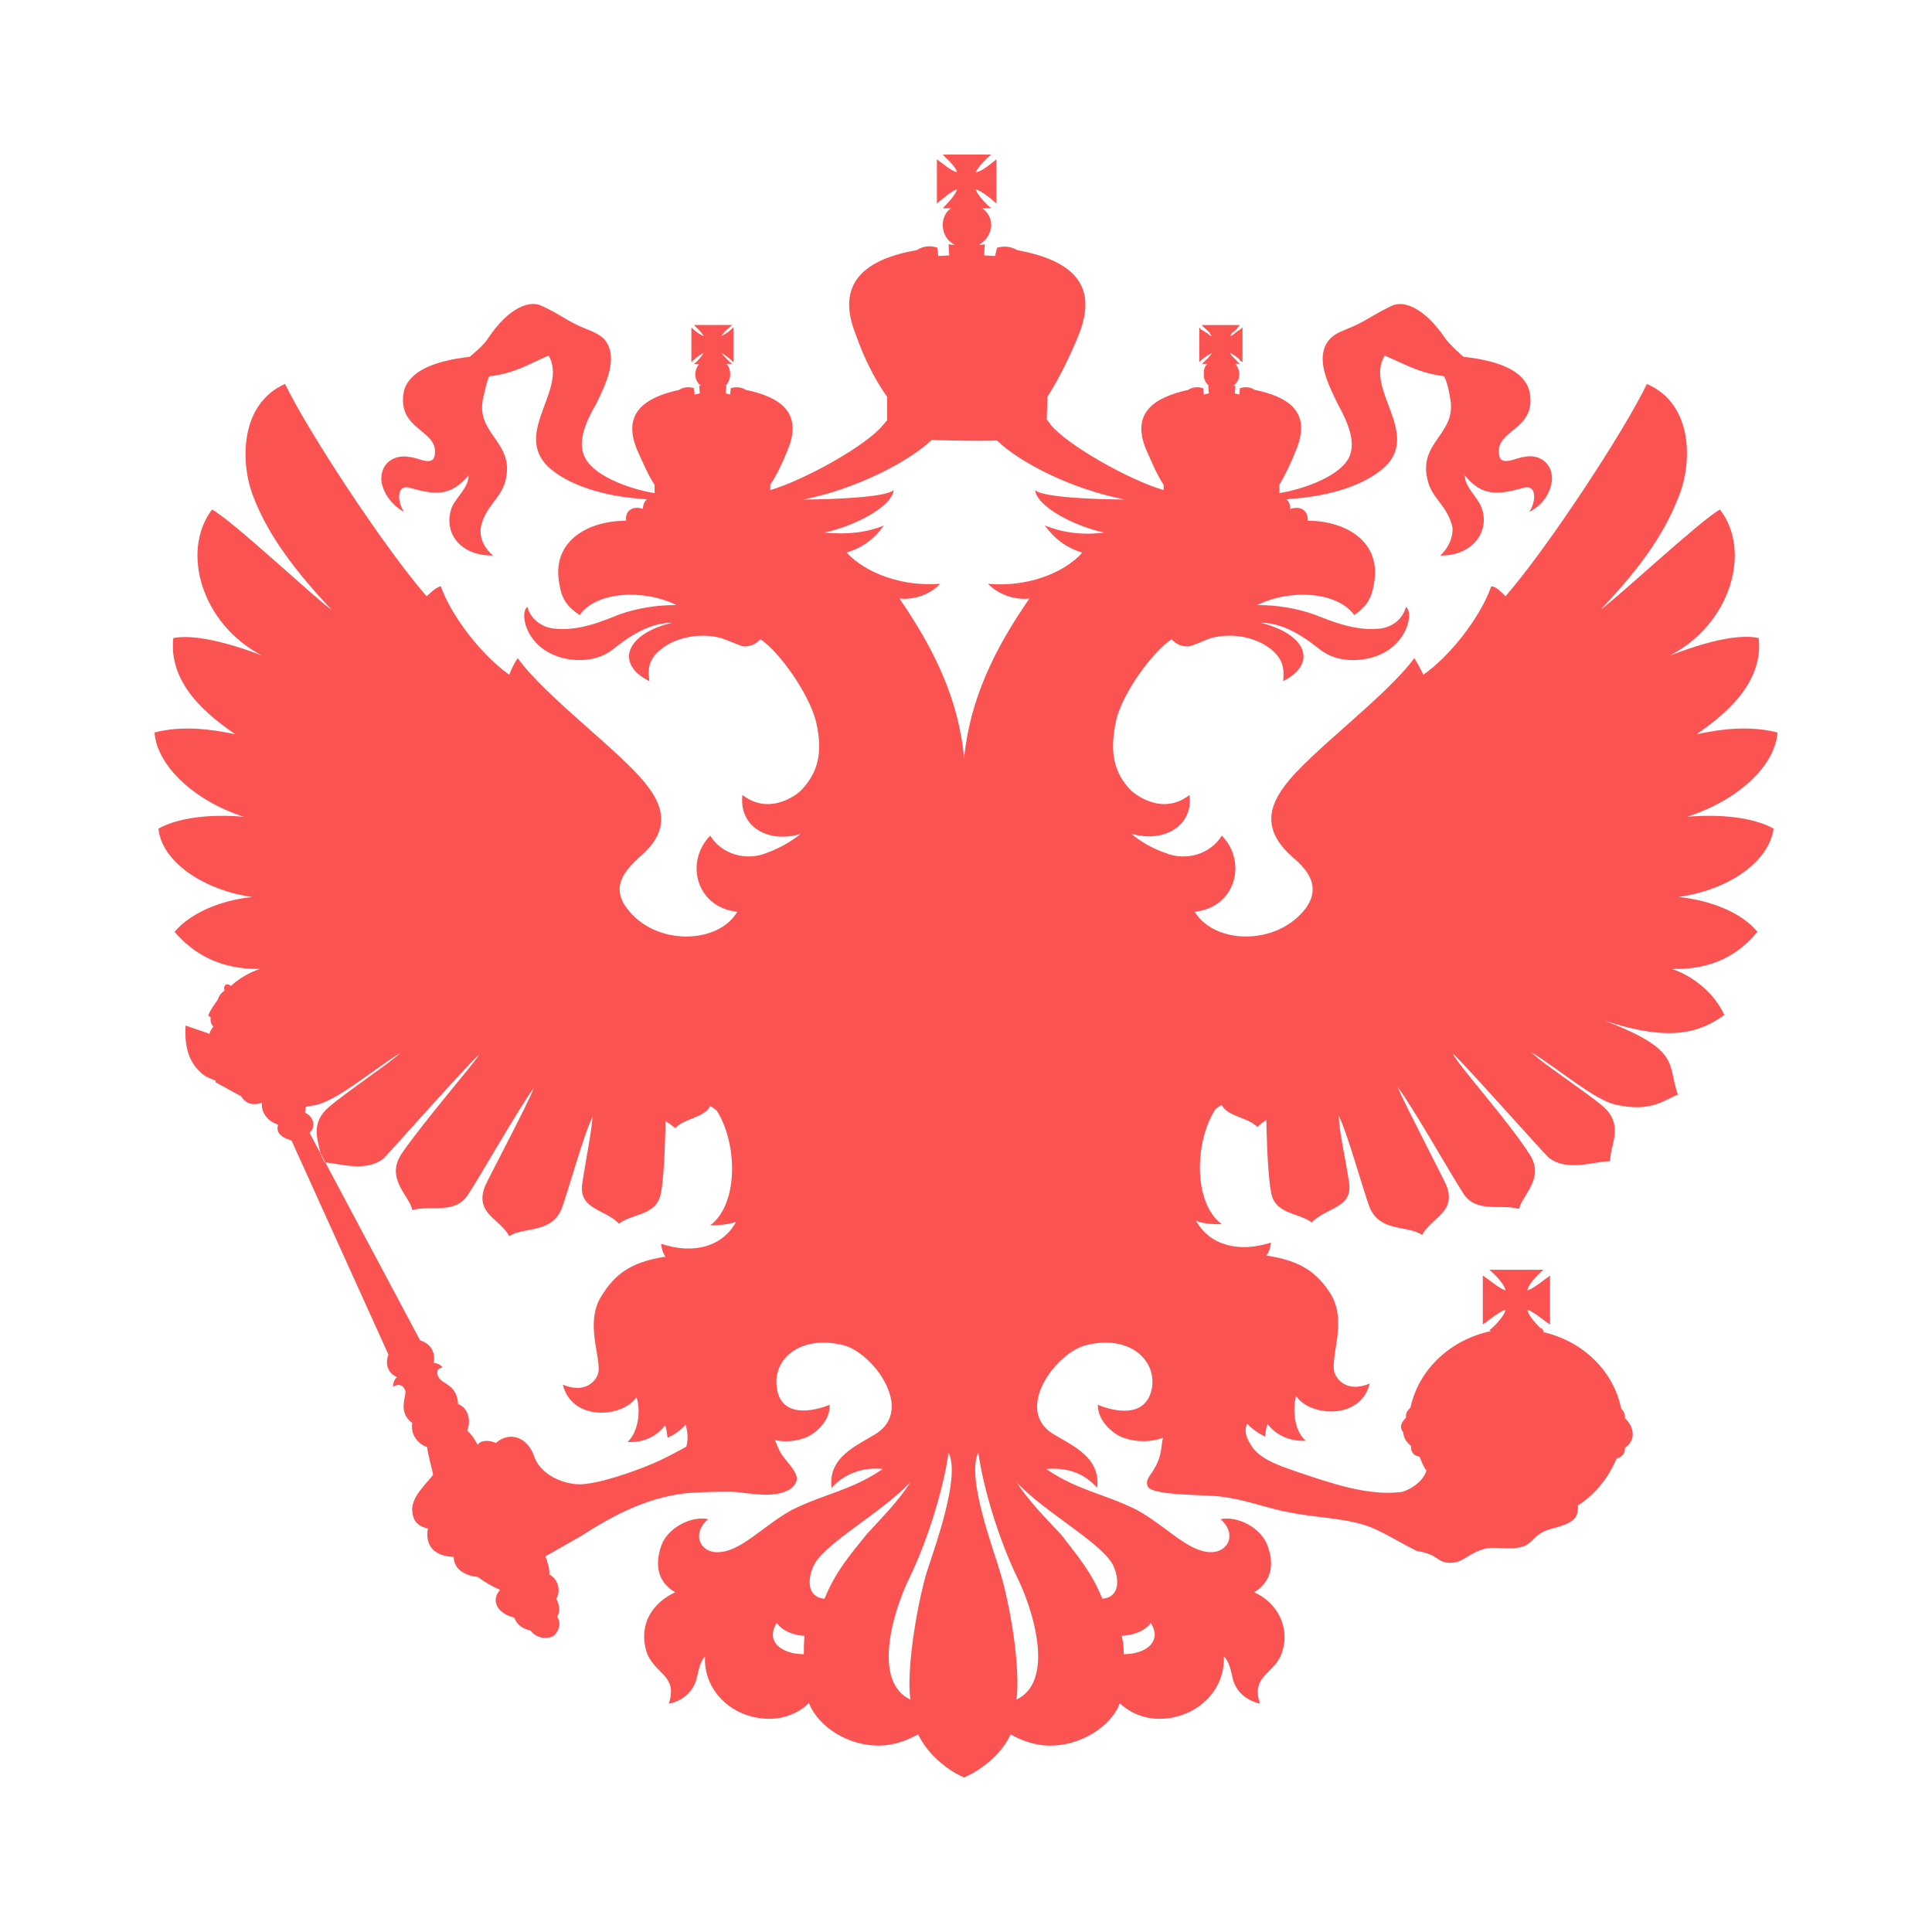 <svg width="50" height="50" viewBox="0 0 50 50" fill="none" xmlns="http://www.w3.org/2000/svg">
<path d="M45.9 21.445C45.38 21.154 44.528 21.062 43.66 21.138C45.031 20.697 45.949 19.781 46 18.957C45.282 18.773 44.546 18.865 43.91 19.002C44.562 18.545 45.648 17.72 45.515 16.514C44.862 16.361 43.709 16.773 43.207 16.971C44.779 16.164 45.347 14.271 44.513 13.187C44.028 13.445 41.786 15.537 41.419 15.781C42.574 14.576 43.107 13.705 43.426 12.898C43.811 11.996 43.827 10.455 42.621 9.937C42.054 11.127 40.066 14.164 38.962 15.431C38.844 15.324 38.743 15.187 38.594 15.172C38.326 15.949 37.541 16.971 36.837 17.461C36.804 17.4 36.72 17.217 36.602 17.033C35.85 18.055 33.878 19.475 33.242 20.345C32.758 20.986 32.758 21.566 33.444 22.176C33.727 22.42 34.245 22.879 33.794 23.504C33.041 24.496 31.421 24.435 30.919 23.596C31.972 23.488 32.291 22.314 31.62 21.625C31.48 21.856 31.252 22.03 30.979 22.113C30.707 22.195 30.411 22.18 30.15 22.07C29.829 21.959 29.534 21.793 29.28 21.58C30.15 21.826 30.885 21.352 30.785 20.574C30.099 21.107 29.413 20.59 29.263 20.451C28.829 19.994 28.712 19.475 28.878 18.681C29.013 17.994 29.799 16.896 30.317 16.545C30.401 16.621 30.518 16.742 30.768 16.728C30.919 16.697 31.153 16.576 31.337 16.514C31.562 16.454 31.798 16.437 32.031 16.463C32.264 16.489 32.488 16.558 32.691 16.666C33.276 17.002 33.227 17.369 33.209 17.627C34.112 17.17 33.811 16.408 32.625 16.117C33.426 16.117 34.095 16.789 34.263 16.881C34.714 17.172 35.349 17.109 35.717 16.941C36.434 16.621 36.587 15.858 36.386 15.705C36.349 15.856 36.262 15.992 36.136 16.094C36.01 16.196 35.852 16.258 35.685 16.27C35.066 16.33 34.48 16.086 34.013 15.904C33.543 15.739 33.045 15.657 32.542 15.66C33.344 15.248 34.597 15.293 35.048 15.918C35.316 15.721 35.484 15.553 35.551 15.14C35.785 14.041 34.849 13.476 33.844 13.476C33.862 13.217 33.661 13.08 33.393 13.172C33.393 13.066 33.36 12.973 33.293 12.928C33.328 12.928 33.36 12.912 33.377 12.912C34.38 12.851 35.334 12.562 35.852 12.072C36.755 11.188 35.316 10.074 35.834 9.203C36.319 9.402 36.688 9.646 37.374 9.738C37.441 9.861 37.507 10.135 37.523 10.271C37.74 11.248 36.671 11.418 36.954 12.455C37.072 12.912 37.456 13.08 37.59 13.646C37.59 13.646 37.64 14.041 37.273 14.377C38.125 14.393 38.594 13.721 38.326 13.096C38.209 12.838 37.908 12.592 37.908 12.302C38.342 12.836 38.745 12.822 39.431 12.623C39.745 12.531 39.781 12.928 39.579 13.248C39.747 13.163 39.889 13.04 39.992 12.89C40.094 12.741 40.154 12.57 40.166 12.393C40.166 11.951 39.798 11.738 39.431 11.828C39.229 11.844 38.811 12.103 38.794 11.738C38.709 11.111 39.796 11.127 39.581 10.119C39.446 9.617 38.844 9.34 37.875 9.234C37.775 9.143 37.541 8.943 37.406 8.762C36.87 7.967 36.321 7.754 36.002 7.922C35.617 8.105 35.416 8.258 35.099 8.41C34.847 8.533 34.581 8.594 34.413 8.777C33.995 9.25 34.396 9.982 34.614 10.441C34.748 10.699 35.099 11.295 34.947 11.752C34.781 12.285 33.794 12.637 33.209 12.744C33.174 12.744 33.143 12.76 33.109 12.76V12.547C33.276 12.272 33.426 11.936 33.544 11.646C33.946 10.668 33.36 10.273 32.474 10.09C32.422 10.055 32.361 10.033 32.297 10.025C32.233 10.017 32.167 10.023 32.107 10.043H32.089L32.072 10.211L31.956 10.181L31.974 9.982H31.921C31.968 9.947 32.006 9.903 32.032 9.853C32.058 9.803 32.072 9.748 32.072 9.693C32.072 9.593 32.037 9.497 31.972 9.418H32.089L32.038 9.373C31.994 9.317 31.943 9.266 31.888 9.219C31.862 9.195 31.845 9.163 31.839 9.129C31.872 9.143 31.888 9.174 31.939 9.189C31.989 9.235 32.072 9.281 32.089 9.326L32.156 9.373V8.471L32.089 8.533C32.034 8.562 31.984 8.598 31.939 8.639C31.888 8.686 31.855 8.686 31.839 8.701C31.839 8.67 31.872 8.656 31.888 8.609C31.95 8.576 32.002 8.529 32.038 8.471L32.089 8.412H31.102L31.153 8.471C31.202 8.504 31.253 8.563 31.303 8.609C31.321 8.656 31.352 8.685 31.37 8.701C31.335 8.685 31.286 8.685 31.27 8.639C31.186 8.594 31.136 8.549 31.085 8.533L31.036 8.471V9.373L31.085 9.326C31.137 9.281 31.186 9.235 31.27 9.189C31.306 9.172 31.339 9.152 31.37 9.129C31.352 9.161 31.329 9.192 31.303 9.219C31.253 9.281 31.202 9.326 31.153 9.373L31.102 9.418H31.253C31.169 9.479 31.153 9.57 31.153 9.693C31.152 9.747 31.163 9.801 31.186 9.851C31.209 9.901 31.243 9.946 31.286 9.983H31.268L31.286 10.181L31.153 10.213L31.136 10.043H31.118C31.057 10.023 30.992 10.017 30.928 10.025C30.864 10.033 30.803 10.055 30.75 10.09C29.865 10.287 29.263 10.684 29.666 11.646C29.799 11.936 29.931 12.271 30.115 12.547V12.684C29.23 12.426 27.625 11.524 27.189 10.988C27.156 10.928 27.107 10.883 27.09 10.852L27.107 10.271C27.408 9.799 27.692 9.219 27.909 8.685C28.477 7.295 27.642 6.717 26.321 6.472C26.245 6.426 26.159 6.397 26.07 6.387C25.98 6.377 25.889 6.385 25.803 6.412L25.751 6.625L25.469 6.609L25.486 6.32C25.434 6.336 25.385 6.336 25.334 6.336C25.431 6.282 25.512 6.205 25.567 6.114C25.623 6.023 25.653 5.92 25.653 5.816C25.652 5.733 25.631 5.651 25.59 5.577C25.549 5.503 25.491 5.439 25.418 5.389H25.653C25.518 5.283 25.301 5.053 25.25 4.9C25.418 4.947 25.669 5.158 25.786 5.266V4.123C25.669 4.213 25.418 4.443 25.25 4.457C25.301 4.336 25.518 4.107 25.653 4H24.398C24.498 4.107 24.748 4.32 24.765 4.457C24.615 4.428 24.381 4.215 24.247 4.123V5.266C24.382 5.16 24.615 4.947 24.765 4.9C24.732 5.053 24.498 5.283 24.398 5.389H24.615C24.465 5.48 24.398 5.664 24.398 5.816C24.398 6.045 24.515 6.244 24.715 6.336C24.666 6.336 24.615 6.336 24.549 6.32L24.566 6.61L24.281 6.625L24.263 6.412C24.176 6.379 24.081 6.367 23.988 6.377C23.894 6.388 23.805 6.42 23.73 6.472C22.424 6.701 21.589 7.295 22.158 8.685C22.342 9.219 22.625 9.799 22.959 10.273V10.883C22.926 10.899 22.91 10.944 22.86 10.99C22.442 11.523 20.819 12.424 19.934 12.684V12.547C20.117 12.272 20.268 11.936 20.385 11.646C20.788 10.67 20.184 10.273 19.299 10.09C19.246 10.055 19.185 10.033 19.121 10.025C19.057 10.017 18.992 10.023 18.931 10.043H18.913L18.896 10.211L18.78 10.181L18.798 9.983H18.78C18.854 9.901 18.895 9.799 18.898 9.693C18.898 9.571 18.863 9.479 18.796 9.418H18.947C18.842 9.33 18.747 9.233 18.663 9.127C18.78 9.196 18.886 9.279 18.98 9.373V8.471C18.89 8.564 18.783 8.642 18.663 8.701C18.733 8.588 18.843 8.504 18.947 8.41H17.962C18.052 8.504 18.152 8.591 18.212 8.701C18.09 8.644 17.982 8.566 17.893 8.471V9.373C17.987 9.278 18.094 9.196 18.212 9.129C18.147 9.238 18.062 9.336 17.962 9.42H18.095C18.029 9.498 17.994 9.595 17.995 9.694C17.995 9.799 18.044 9.92 18.145 9.983H18.095L18.112 10.181L17.977 10.213L17.96 10.043H17.944C17.883 10.023 17.818 10.017 17.754 10.025C17.69 10.033 17.629 10.055 17.576 10.09C16.691 10.287 16.089 10.684 16.49 11.646C16.623 11.936 16.758 12.272 16.941 12.547V12.76C16.906 12.76 16.857 12.744 16.84 12.744C16.255 12.637 15.27 12.287 15.102 11.752C14.934 11.31 15.286 10.699 15.436 10.441C15.653 9.982 16.038 9.25 15.637 8.777C15.454 8.594 15.186 8.533 14.934 8.41C14.617 8.258 14.434 8.105 14.031 7.922C13.716 7.754 13.163 7.953 12.627 8.762C12.51 8.945 12.26 9.143 12.159 9.234C11.207 9.342 10.587 9.617 10.454 10.119C10.253 11.127 11.324 11.113 11.255 11.738C11.238 12.104 10.822 11.844 10.62 11.83C10.235 11.752 9.868 11.951 9.868 12.395C9.868 12.576 10.002 12.99 10.454 13.248C10.253 12.928 10.286 12.531 10.604 12.623C11.289 12.822 11.674 12.836 12.127 12.302C12.127 12.608 11.842 12.836 11.707 13.096C11.441 13.738 11.875 14.393 12.761 14.377C12.36 14.043 12.444 13.646 12.444 13.646C12.561 13.096 12.944 12.928 13.079 12.455C13.347 11.416 12.276 11.25 12.51 10.273C12.545 10.135 12.594 9.875 12.661 9.739C13.347 9.662 13.714 9.402 14.199 9.203C14.701 10.075 13.278 11.188 14.181 12.074C14.7 12.562 15.653 12.852 16.656 12.914C16.691 12.914 16.724 12.928 16.74 12.928C16.674 12.973 16.64 13.066 16.64 13.171C16.372 13.08 16.171 13.219 16.204 13.477C15.168 13.477 14.25 14.043 14.482 15.141C14.549 15.553 14.717 15.721 15.001 15.918C15.436 15.293 16.689 15.248 17.508 15.66C17 15.655 16.496 15.738 16.021 15.904C15.569 16.086 14.985 16.332 14.365 16.27C14.196 16.258 14.036 16.197 13.907 16.095C13.779 15.993 13.688 15.857 13.648 15.705C13.447 15.858 13.595 16.637 14.316 16.942C14.666 17.109 15.302 17.17 15.753 16.881C15.921 16.789 16.59 16.117 17.393 16.117C16.22 16.392 15.888 17.17 16.806 17.629C16.773 17.354 16.724 17.002 17.309 16.666C17.643 16.484 18.161 16.377 18.663 16.514C18.847 16.576 19.081 16.682 19.232 16.728C19.482 16.744 19.617 16.607 19.683 16.545C20.201 16.896 20.954 17.994 21.12 18.681C21.304 19.475 21.171 19.994 20.735 20.451C20.602 20.588 19.901 21.108 19.215 20.574C19.115 21.367 19.85 21.84 20.72 21.582C20.462 21.789 20.168 21.954 19.85 22.07C19.589 22.18 19.294 22.195 19.021 22.113C18.749 22.031 18.52 21.858 18.38 21.627C17.709 22.314 18.028 23.49 19.08 23.596C18.597 24.436 16.957 24.496 16.222 23.504C15.753 22.879 16.288 22.436 16.556 22.176C17.258 21.582 17.258 20.986 16.758 20.345C16.122 19.49 14.15 18.072 13.398 17.033C13.308 17.168 13.235 17.311 13.179 17.461C12.461 16.957 11.674 15.934 11.408 15.172C11.273 15.201 11.156 15.338 11.04 15.431C9.936 14.164 7.946 11.127 7.378 9.937C6.191 10.455 6.207 12.012 6.574 12.898C6.893 13.705 7.444 14.576 8.582 15.781C8.214 15.539 5.99 13.447 5.487 13.187C4.668 14.271 5.221 16.164 6.793 16.971C6.308 16.774 5.12 16.377 4.485 16.514C4.352 17.72 5.421 18.545 6.09 19.002C5.439 18.865 4.702 18.773 4 18.957C4.051 19.781 4.987 20.711 6.306 21.138C5.472 21.063 4.618 21.154 4.101 21.445C4.184 22.299 5.255 23.031 6.525 23.215C5.671 23.305 4.92 23.642 4.518 24.115C4.987 24.664 5.673 25.092 6.725 25.076C6.443 25.173 6.186 25.324 5.972 25.518C5.955 25.488 5.906 25.473 5.857 25.473C5.834 25.488 5.816 25.51 5.807 25.534C5.798 25.559 5.798 25.586 5.806 25.611V25.641C5.723 25.697 5.663 25.777 5.638 25.869C5.538 26.006 5.439 26.144 5.388 26.283C5.405 26.297 5.439 26.312 5.454 26.328C5.437 26.404 5.454 26.496 5.522 26.572C5.473 26.624 5.438 26.687 5.421 26.754L4.803 26.541C4.768 27.06 4.887 27.473 5.171 27.732C5.388 27.961 5.64 27.93 5.573 28.006L6.242 28.373C6.375 28.602 6.609 28.602 6.776 28.541V28.586C6.776 28.832 6.959 29.029 7.196 29.106C7.143 29.303 7.245 29.426 7.545 29.517L10.053 35.057C9.954 35.316 10.053 35.545 10.27 35.637C10.22 35.699 10.171 35.76 10.171 35.896C10.27 35.82 10.421 35.805 10.487 35.988C10.538 36.111 10.27 36.537 10.671 36.828C10.647 36.957 10.672 37.09 10.742 37.204C10.812 37.318 10.923 37.406 11.056 37.453C11.056 37.59 11.189 38.018 11.207 38.17C11.039 38.4 10.62 38.752 10.671 39.131C10.706 39.406 10.839 39.498 11.073 39.559C10.989 40.047 11.29 40.277 11.742 40.293C11.742 40.658 12.127 40.795 12.36 40.81C12.577 40.963 12.678 41.025 12.944 41.147C12.694 41.406 12.862 41.758 13.312 41.865C13.364 42.017 13.48 42.139 13.732 42.201C13.792 42.283 13.882 42.344 13.985 42.372C14.089 42.4 14.2 42.393 14.299 42.352C14.4 42.307 14.566 42.047 14.416 41.834C14.516 41.711 14.467 41.513 14.399 41.375C14.533 41.133 14.416 40.842 14.216 40.75C14.234 40.613 14.166 40.414 14.115 40.277C14.465 40.078 14.902 39.834 15.051 39.744C15.905 39.194 16.857 38.69 17.962 38.629C18.245 38.613 18.763 38.597 19.047 38.613C19.5 38.66 20.102 38.781 20.469 38.522C20.569 38.445 20.636 38.338 20.62 38.232C20.569 37.988 20.27 37.758 20.168 37.531C20.133 37.469 20.102 37.362 20.051 37.27C20.314 37.325 20.589 37.304 20.838 37.209C21.02 37.148 21.489 36.828 21.472 36.355C21.105 36.508 20.201 36.736 20.102 35.897C20 35.164 20.72 34.539 21.824 34.813C22.576 34.996 23.679 36.461 22.676 37.102C22.191 37.408 21.421 37.697 21.521 38.508C21.678 38.329 21.882 38.19 22.113 38.104C22.345 38.018 22.597 37.989 22.844 38.018C22.008 38.584 21.372 38.644 20.503 39.072C19.75 39.483 19.181 40.154 18.595 40.17C18.128 40.201 17.878 39.697 18.329 39.314C17.878 39.224 17.293 39.545 17.125 39.971C16.908 40.568 17.074 40.979 17.475 41.207C16.924 41.466 16.523 41.986 16.723 42.719C16.908 43.33 17.559 43.33 17.309 44.092C17.482 44.059 17.642 43.981 17.768 43.868C17.896 43.754 17.985 43.61 18.026 43.451C18.079 43.221 18.128 42.978 18.245 42.871C18.229 43.169 18.307 43.465 18.47 43.723C18.633 43.98 18.874 44.189 19.164 44.322C19.633 44.535 20.368 44.611 20.936 44.076C21.171 44.687 21.957 45.191 22.76 45.175C23.128 45.175 23.477 45.039 23.763 44.885C23.964 45.328 24.449 45.787 24.949 46C25.451 45.787 25.954 45.344 26.153 44.885C26.421 45.039 26.788 45.176 27.156 45.176C27.944 45.192 28.762 44.687 28.98 44.078C29.548 44.611 30.283 44.535 30.752 44.32C31.041 44.187 31.282 43.979 31.446 43.722C31.609 43.465 31.687 43.169 31.671 42.871C31.804 42.978 31.855 43.221 31.905 43.451C31.988 43.771 32.238 44 32.607 44.092C32.357 43.33 33.026 43.33 33.192 42.719C33.281 42.428 33.257 42.116 33.122 41.84C32.988 41.563 32.752 41.339 32.457 41.207C32.842 40.979 33.026 40.551 32.791 39.971C32.625 39.545 32.038 39.224 31.587 39.316C32.023 39.697 31.788 40.185 31.319 40.17C30.735 40.154 30.166 39.483 29.413 39.072C28.544 38.644 27.909 38.582 27.074 38.018C27.642 37.971 28.076 38.139 28.393 38.506C28.495 37.713 27.742 37.408 27.24 37.102C26.237 36.461 27.341 34.996 28.11 34.813C29.197 34.539 29.916 35.164 29.816 35.896C29.681 36.736 28.811 36.523 28.411 36.355C28.411 36.828 28.878 37.148 29.079 37.211C29.408 37.327 29.771 37.327 30.099 37.211C30.082 37.301 30.064 37.377 30.064 37.408C30 38.125 29.564 38.201 29.715 38.49C29.916 38.719 31.255 38.674 31.622 38.736C32.257 38.812 32.791 39.041 33.41 39.148C34.095 39.285 34.831 39.285 35.449 39.514C35.834 39.666 36.286 39.957 36.671 40.139C37.255 40.231 37.171 40.446 37.539 40.446C37.875 40.446 38.008 40.185 38.442 40.078C38.743 40.017 39.079 40.125 39.38 40.033C39.597 39.987 39.697 39.774 39.898 39.666C40.13 39.529 40.467 39.529 40.699 39.346C40.824 39.261 40.846 39.084 40.836 38.962C41.303 38.657 41.636 38.23 41.837 37.744C41.896 37.734 41.949 37.706 41.988 37.664C42.028 37.622 42.051 37.57 42.054 37.514V37.469C42.116 37.43 42.166 37.378 42.201 37.317C42.236 37.256 42.255 37.188 42.255 37.119C42.254 37.041 42.235 36.964 42.2 36.894C42.166 36.823 42.116 36.759 42.054 36.707V36.66C42.054 36.569 42.003 36.508 41.954 36.447C41.858 35.976 41.618 35.54 41.262 35.191C40.907 34.842 40.45 34.594 39.947 34.477V34.432H39.929C39.929 34.387 39.898 34.371 39.863 34.371C39.73 34.233 39.546 34.035 39.53 33.898C39.697 33.943 39.964 34.188 40.115 34.279V33.012C39.98 33.104 39.695 33.348 39.529 33.394C39.546 33.242 39.814 32.967 39.947 32.861H38.541C38.676 32.967 38.944 33.242 38.962 33.394C38.794 33.348 38.524 33.103 38.375 33.012V34.279C38.508 34.188 38.794 33.943 38.96 33.898C38.942 34.051 38.676 34.326 38.541 34.431L38.594 34.447C38.075 34.555 37.6 34.8 37.229 35.152C36.858 35.504 36.605 35.948 36.503 36.431C36.436 36.492 36.386 36.553 36.386 36.645V36.691C36.268 36.812 36.202 36.934 36.319 37.072C36.319 37.209 36.403 37.33 36.519 37.422V37.469C36.519 37.606 36.62 37.682 36.737 37.697C36.786 37.82 36.837 37.941 36.904 38.047L36.921 38.033C36.837 38.4 36.352 38.614 36.251 38.614C35.398 38.719 34.447 38.385 33.577 38.094C33.192 37.957 32.674 37.803 32.422 37.469C32.255 37.224 32.189 37.057 32.273 36.842C32.405 36.98 32.563 37.094 32.74 37.178C32.758 37.072 32.758 36.949 32.807 36.858C32.917 37.002 33.066 37.117 33.239 37.192C33.412 37.267 33.603 37.299 33.794 37.285C33.544 37.088 33.426 36.584 33.544 36.125C33.878 36.658 35.215 36.767 35.449 35.805C34.947 36.019 34.646 35.789 34.546 35.547C34.396 35.164 34.88 34.233 34.447 33.5C34.096 32.951 33.694 32.631 32.773 32.494C32.845 32.394 32.885 32.278 32.891 32.158C32.038 32.432 31.303 32.219 30.952 31.592C31.118 31.67 31.386 31.684 31.62 31.684C30.868 31.119 30.919 29.533 31.454 28.709C31.52 28.662 31.554 28.617 31.62 28.602C31.788 28.908 32.289 28.908 32.541 29.168C32.623 29.076 32.674 29.059 32.773 28.983C32.773 28.983 32.791 30.295 32.891 30.83C32.975 31.441 33.626 31.379 33.944 31.638C34.329 31.242 35.015 31.273 34.914 30.601C34.814 29.928 34.663 29.334 34.646 28.877C34.863 29.289 35.281 30.815 35.449 31.256C35.733 31.898 36.419 31.699 36.804 31.959C37.054 31.502 37.689 31.379 37.439 30.693C37.373 30.525 36.319 28.51 36.169 28.129C36.553 28.631 37.556 30.404 37.873 30.891C38.207 31.408 38.86 31.15 39.312 31.287C39.395 30.922 40.013 30.479 39.562 29.838C39.011 28.982 37.672 27.488 37.605 27.273C37.873 27.502 39.929 29.822 40.08 29.959C40.565 30.34 41.268 30.051 41.669 30.051C41.669 29.623 42.036 29.135 41.501 28.646C41 28.22 39.863 27.488 39.628 27.228C40.381 27.701 41.268 28.463 41.802 28.586C42.738 28.799 43.074 28.463 43.424 28.328C43.141 27.533 43.524 27.181 41.534 26.418C43.256 26.984 44.008 26.709 44.628 26.267C44.498 25.995 44.312 25.751 44.079 25.547C43.847 25.342 43.573 25.182 43.273 25.076C44.327 25.107 45.029 24.678 45.48 24.115C45.095 23.642 44.327 23.307 43.441 23.213C44.745 23.031 45.783 22.299 45.9 21.445ZM17.109 32.187C17.127 32.34 17.158 32.432 17.225 32.523C16.306 32.66 15.905 32.996 15.571 33.531C15.102 34.264 15.604 35.195 15.47 35.576C15.37 35.82 15.069 36.049 14.566 35.834C14.801 36.797 16.122 36.691 16.474 36.156C16.607 36.599 16.474 37.117 16.239 37.316C16.64 37.346 16.992 37.178 17.209 36.888C17.258 36.98 17.258 37.102 17.276 37.209C17.456 37.129 17.616 37.014 17.744 36.873C17.778 36.98 17.827 37.224 17.762 37.438C17.576 37.544 17.377 37.652 17.092 37.789C16.607 38.017 15.704 38.338 15.184 38.4C14.75 38.475 14.033 38.246 13.832 37.712C13.664 37.194 13.196 37.025 12.829 37.346C12.727 37.285 12.461 37.24 12.36 37.392C12.36 37.392 12.242 37.148 12.092 37.025C12.192 36.767 12.127 36.445 11.857 36.338C11.824 35.836 11.473 35.836 11.357 35.652C11.29 35.545 11.29 35.408 11.457 35.393C11.39 35.287 11.24 35.271 11.222 35.271C11.273 35.057 11.189 34.783 10.872 34.689L8.419 30.084L8.396 30.08L8.296 29.867L8.291 29.843L8.011 29.318C8.197 29.135 8.097 28.89 7.896 28.799V28.753C7.913 28.707 7.913 28.677 7.913 28.646C7.979 28.63 8.079 28.615 8.163 28.601C8.732 28.478 9.617 27.715 10.368 27.244C10.102 27.502 8.998 28.234 8.498 28.662C8.039 29.066 8.221 29.483 8.293 29.841L8.419 30.084C8.839 30.121 9.458 30.334 9.918 29.99C10.052 29.867 12.11 27.533 12.393 27.303C12.276 27.517 10.972 29.013 10.387 29.867C9.967 30.509 10.604 30.951 10.671 31.318C11.138 31.18 11.774 31.441 12.11 30.92C12.442 30.418 13.447 28.648 13.814 28.158C13.681 28.541 12.61 30.539 12.543 30.723C12.293 31.41 12.928 31.531 13.179 31.99C13.564 31.746 14.264 31.928 14.533 31.287C14.7 30.845 15.118 29.318 15.335 28.906C15.302 29.349 15.168 29.959 15.069 30.631C14.967 31.303 15.653 31.287 16.021 31.668C16.371 31.394 17.008 31.471 17.108 30.861C17.207 30.326 17.225 29.013 17.225 29.013C17.325 29.09 17.375 29.105 17.475 29.197C17.709 28.938 18.21 28.938 18.378 28.631C18.445 28.648 18.478 28.693 18.546 28.738C19.08 29.562 19.131 31.15 18.378 31.715C18.595 31.715 18.88 31.683 19.047 31.623C18.714 32.248 17.962 32.478 17.108 32.188L17.109 32.187ZM20.803 42.81C20.219 42.81 19.801 42.475 20.102 42.002C20.252 42.215 20.553 42.322 20.819 42.336C20.803 42.551 20.803 42.627 20.803 42.81ZM29.781 42.002C30.084 42.474 29.666 42.81 29.081 42.81C29.081 42.627 29.081 42.551 29.029 42.336C29.298 42.322 29.615 42.23 29.781 42.002ZM22.426 39.711C21.974 40.277 21.622 40.674 21.339 41.375C20.821 41.33 20.921 40.75 21.089 40.459C21.439 39.879 22.86 39.117 23.563 38.353C23.262 38.842 22.811 39.285 22.426 39.711ZM23.964 40.75C23.679 41.787 23.462 43.299 23.561 43.986C22.559 43.512 23.128 41.681 23.512 40.887C24.048 39.789 24.431 38.445 24.549 37.592C24.867 38.232 24.181 40.063 23.964 40.75ZM26.305 43.986C26.405 43.299 26.204 41.789 25.903 40.75C25.702 40.063 25 38.23 25.319 37.59C25.436 38.447 25.819 39.787 26.355 40.886C26.739 41.681 27.308 43.512 26.305 43.986ZM28.78 40.459C28.946 40.75 29.046 41.33 28.528 41.375C28.244 40.674 27.893 40.277 27.459 39.711C27.056 39.285 26.622 38.842 26.304 38.354C27.007 39.117 28.428 39.879 28.78 40.459ZM28.579 13.781C28.01 13.859 27.492 13.781 27.039 13.599C27.275 13.918 27.558 14.164 28.01 14.301C27.525 14.851 26.54 15.201 25.569 15.109C25.703 15.246 25.869 15.351 26.055 15.418C26.241 15.484 26.441 15.51 26.64 15.492C25.753 16.773 25.1 18.086 24.951 19.627C24.816 18.101 24.163 16.773 23.278 15.492C23.474 15.509 23.672 15.484 23.855 15.417C24.038 15.351 24.201 15.245 24.331 15.109C23.346 15.187 22.41 14.834 21.908 14.301C22.359 14.164 22.643 13.918 22.877 13.599C22.443 13.781 21.908 13.842 21.339 13.781C22.025 13.644 23.078 13.142 23.128 12.683C22.944 12.867 21.573 12.927 20.788 12.927C22.125 12.668 23.497 11.966 24.114 11.386C24.633 11.402 25.285 11.416 25.803 11.402C26.405 11.982 27.76 12.668 29.114 12.927C28.327 12.927 26.956 12.867 26.79 12.684C26.839 13.14 27.893 13.644 28.579 13.783V13.781Z" fill="#FB5352"/>
</svg>
